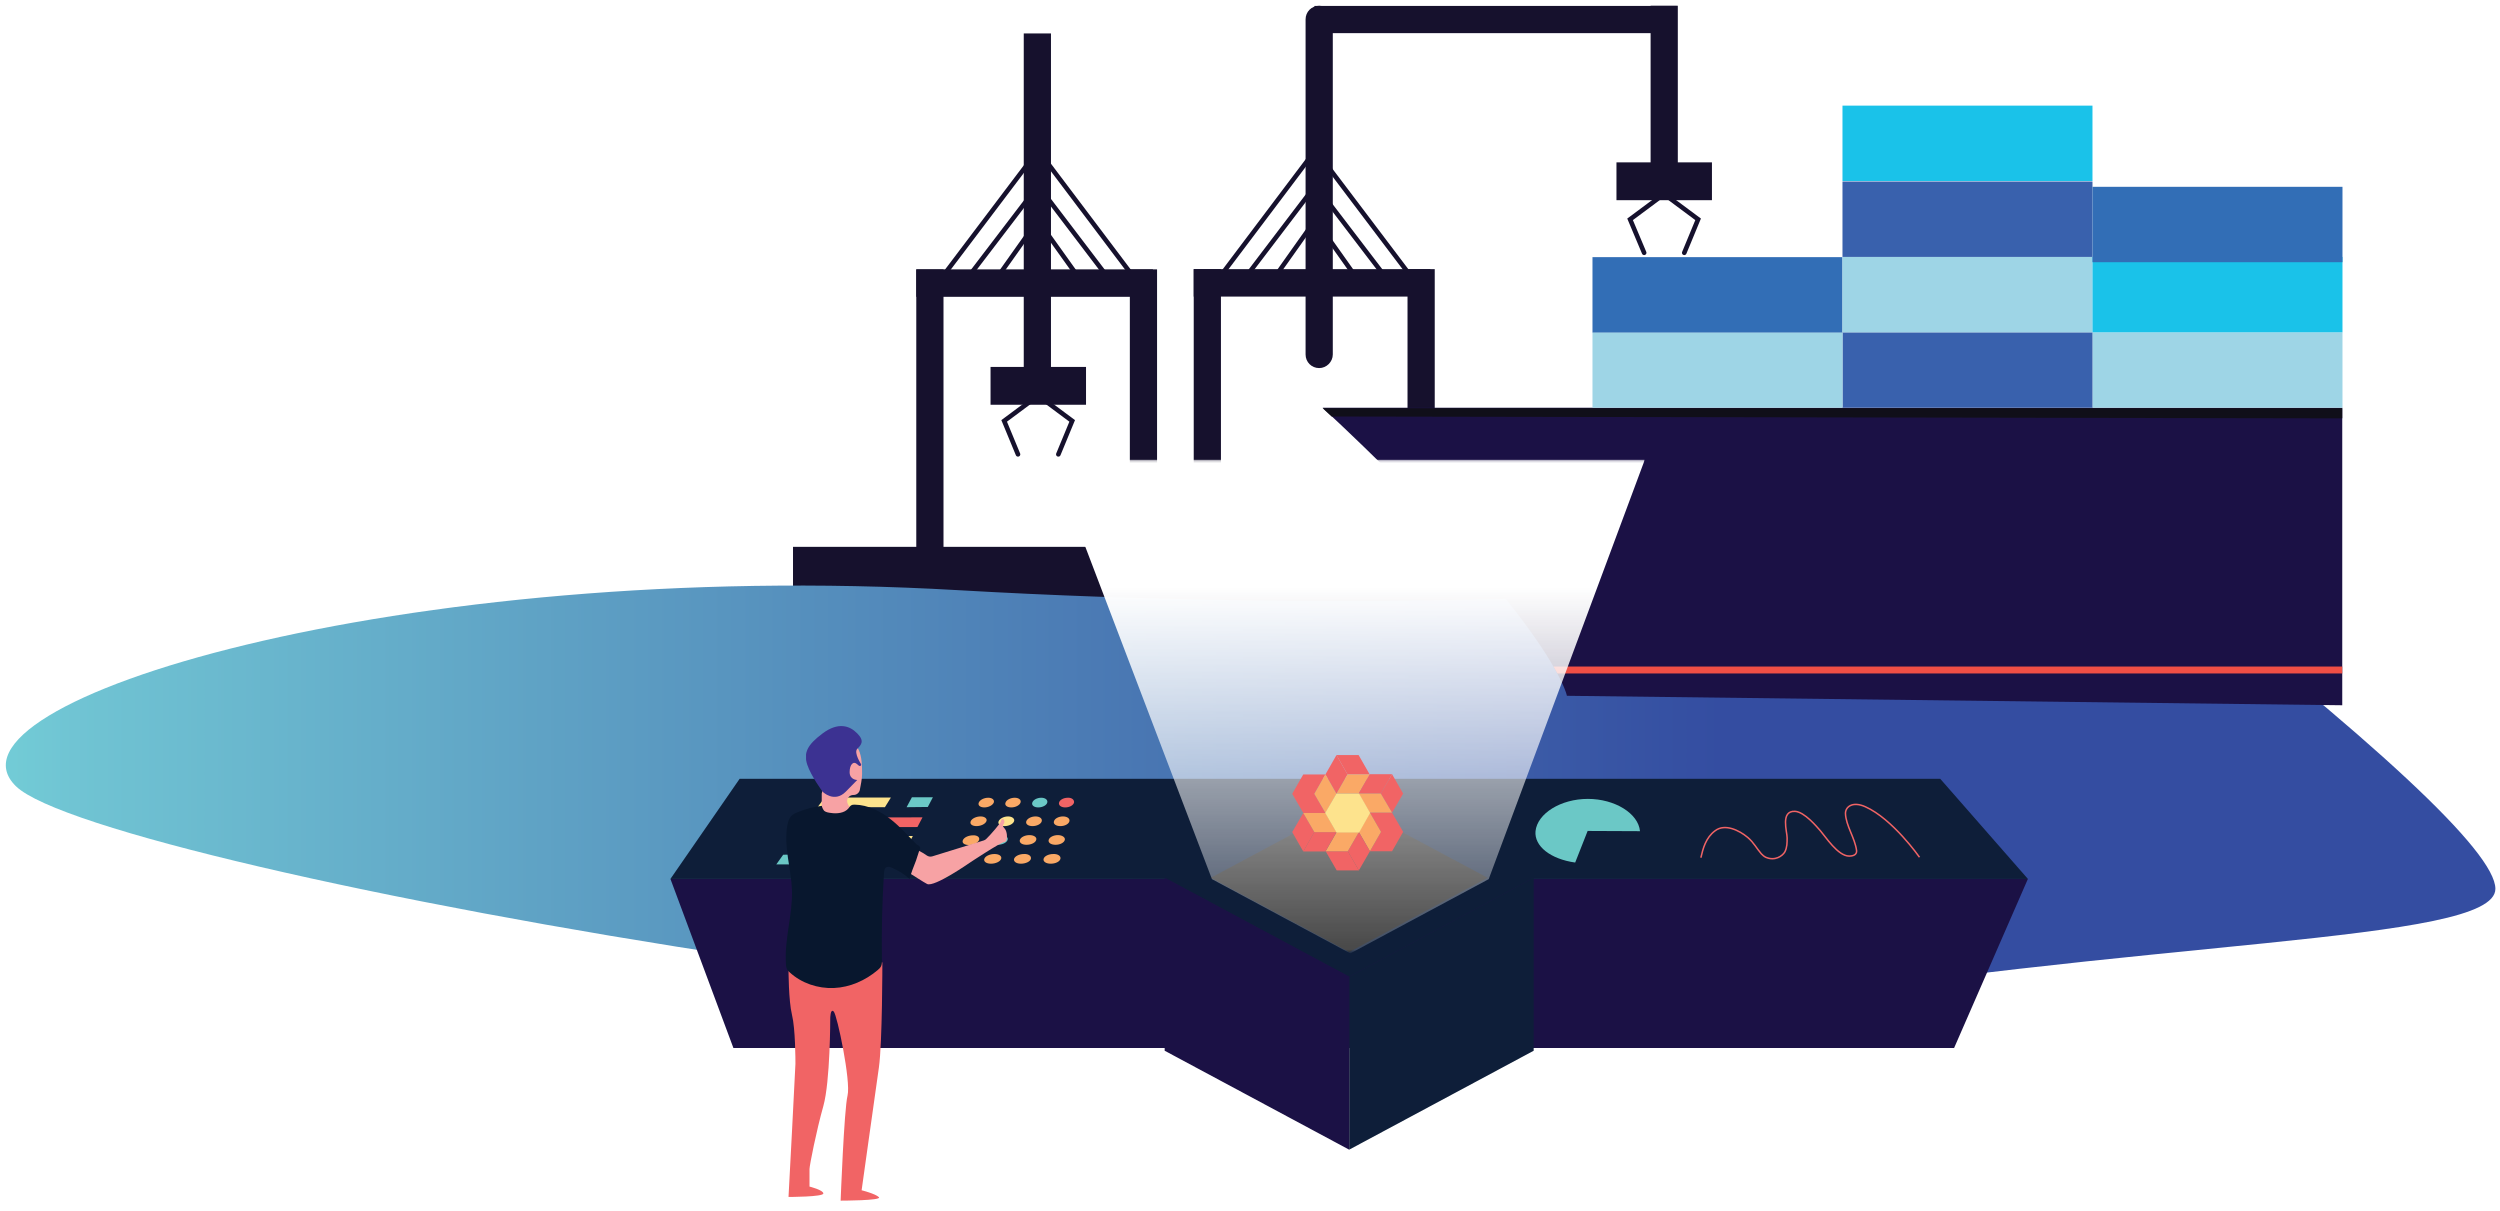 <svg id="Layer_1" xmlns="http://www.w3.org/2000/svg" xmlns:xlink="http://www.w3.org/1999/xlink" viewBox="0 0 1084 525" enable-background="new 0 0 1084 525"><style>.st0{fill:#16112d}.st1{fill:none;stroke:#16112d;stroke-width:2;stroke-miterlimit:10}.st2{fill-rule:evenodd;clip-rule:evenodd;fill:url(#SVGID_1_)}.st3{fill:#1b1145}.st4{fill:#0e1e39}.st5{fill:#f16465}.st6{fill:#6bc8c6}.st7{fill:#fde38d}.st8{fill:#faa966}.st9{fill:none;stroke:#f16465;stroke-width:.657;stroke-miterlimit:10}.st10{clip-path:url(#SVGID_3_)}.st11{clip-path:url(#SVGID_5_);fill:#f16465}.st12{clip-path:url(#SVGID_7_)}.st13{clip-path:url(#SVGID_9_);fill:#f7a2a4}.st14{clip-path:url(#SVGID_11_)}.st15{clip-path:url(#SVGID_13_);fill:#08172e}.st16{clip-path:url(#SVGID_15_)}.st17{clip-path:url(#SVGID_17_);enable-background:new}.st18{clip-path:url(#SVGID_19_)}.st19{clip-path:url(#SVGID_21_)}.st20{clip-path:url(#SVGID_23_);fill:#3c3292}.st21{fill:#100f19}.st22{fill:#f04f45}.st23{fill:#9ed5e6}.st24{fill:#3961ad}.st25{fill:#1ac2e9}.st26{fill:#326eb6}.st27{fill:#1a1a1a}.st28{filter:url(#Adobe_OpacityMaskFilter)}.st29{fill-rule:evenodd;clip-rule:evenodd;fill:url(#SVGID_25_)}.st30{mask:url(#SVGID_24_)}.st30,.st31{fill-rule:evenodd;clip-rule:evenodd;fill:#fff}.st32{fill:none;stroke:#16112d;stroke-width:2;stroke-linecap:round;stroke-miterlimit:10}</style><path class="st0" d="M517.6 116.7h11.8v157.1h-11.8zM610.3 116.7h11.8v157.1h-11.8z"/><path class="st0" d="M517.6 116.7v11.9h102.6v-11.9h-90.7z"/><path class="st0" d="M572 159.6c-3.3 0-5.9-2.6-5.9-5.9V8.4c0-3.3 2.6-5.9 5.9-5.9 3.3 0 5.9 2.6 5.9 5.9v145.3c0 3.2-2.7 5.9-5.9 5.9zM715.7 2.5h11.8v83h-11.8z"/><path transform="rotate(-90 648.465 8.406)" class="st0" d="M642.5-70.1h11.8V87h-11.8z"/><path class="st0" d="M700.9 70.4h41.4v16.4h-41.4z"/><path class="st1" d="M567.5 68.9l-38.3 50.8M567.5 84.2l-27 35.5M567.7 99.1l-14.6 20.6M572.2 67.5l38.4 50.8M572.2 82.8l27.1 35.5M572 97.7l14.6 20.6"/><path transform="rotate(-90 512.38 255.531)" class="st0" d="M494 87h36.8v337H494z"/><path class="st0" d="M397.3 116.8h11.8v157.1h-11.8zM489.9 116.8h11.8v157.1h-11.8z"/><path class="st0" d="M397.3 116.8v11.9h102.6v-11.9h-90.8z"/><linearGradient id="SVGID_1_" gradientUnits="userSpaceOnUse" x1="2.474" y1="343.345" x2="1082" y2="343.345"><stop offset="0" stop-color="#72ccd6"/><stop offset=".027" stop-color="#70c4d3"/><stop offset=".689" stop-color="#344da1"/></linearGradient><path class="st2" d="M928 241.9c-180.6 18.7-351.4 23.3-512.5 14-241.7-14-445.7 48.8-408.6 85s558.4 129 739.8 97.4 335.3-29 335.3-52.9c0-15.9-51.3-63.8-154-143.5z"/><path class="st3" d="M318 454.4l-27.3-73.3h588.6l-32 73.3z"/><path class="st4" d="M320.7 337.7h520.6l38 43.4H290.7z"/><path class="st4" d="M393.4 379.6h-68.2l29.2-38.5 57.9-.2z"/><path class="st5" d="M397.8 358.6l-49.5.1 3-4.2 48.7-.1z"/><path class="st6" d="M389.5 374.8h-52.9l3-4.2 52.1-.1z"/><path class="st7" d="M386.3 345.8h-28.7l-3.1 4.2h29.2z"/><path class="st6" d="M395.4 345.7l-2.3 4.3 9.2-.1 2.2-4.2z"/><path class="st8" d="M355.7 362.5h-10.2l-3.1 4.2h10.4z"/><path class="st7" d="M364.6 362.5l-2.7 4.2h31.7l2.2-4.2z"/><path class="st4" d="M468.6 379.6h-68.1l17.9-38.7 58-.2zM721.6 380.2h-68.2l5.4-38.9 58-.1z"/><g><path class="st4" d="M853.1 379.6H723.3l-6.6-39.1 110.4-.3z"/></g><g><path class="st8" d="M430.9 348c-.5 1.2-2.3 2.1-4.1 2.1-1.8 0-2.9-.9-2.4-2.1.5-1.2 2.3-2.1 4.1-2.1 1.8 0 2.8 1 2.4 2.1zM442.5 348c-.4 1.2-2.2 2.1-4 2.1-1.8 0-3-.9-2.5-2.1.4-1.2 2.2-2.1 4-2.1 1.7 0 2.9.9 2.5 2.1z"/><path class="st6" d="M454.1 348c-.3 1.2-2.1 2.1-3.9 2.1-1.8 0-3-.9-2.6-2.1.4-1.2 2.1-2.1 3.9-2.1 1.7 0 2.9.9 2.6 2.1z"/><path class="st5" d="M465.7 348c-.3 1.2-2 2.1-3.8 2.1-1.8 0-3-.9-2.7-2.1.3-1.2 2-2.1 3.8-2.1 1.7-.1 2.9.9 2.7 2.1z"/><g><path class="st8" d="M427.7 356.1c-.5 1.2-2.4 2.1-4.3 2.1s-3-.9-2.5-2.1c.5-1.2 2.4-2.1 4.3-2.1 1.8 0 3 1 2.5 2.1z"/><path class="st7" d="M439.7 356.1c-.4 1.2-2.3 2.1-4.1 2.1-1.9 0-3.1-.9-2.6-2.1s2.3-2.1 4.1-2.1c1.8 0 3 1 2.6 2.1z"/><path class="st8" d="M451.7 356.1c-.3 1.2-2.1 2.1-4 2.1s-3.1-.9-2.7-2.1 2.2-2.1 4-2.1c1.8 0 3 .9 2.7 2.1zM463.7 356.1c-.3 1.2-2 2.1-3.9 2.1s-3.2-.9-2.8-2.1c.3-1.2 2.1-2.1 3.9-2.1s3.1.9 2.8 2.1z"/></g><g><path class="st8" d="M424.5 364.3c-.5 1.2-2.4 2.1-4.4 2.1-2 0-3.1-.9-2.6-2.1.5-1.2 2.4-2.1 4.4-2.1 1.9-.1 3.1.9 2.6 2.1z"/><path class="st6" d="M436.9 364.2c-.4 1.2-2.3 2.1-4.3 2.1s-3.2-.9-2.8-2.1c.4-1.2 2.3-2.1 4.3-2.1s3.2 1 2.8 2.1z"/><path class="st8" d="M449.3 364.2c-.3 1.2-2.2 2.1-4.2 2.1s-3.2-.9-2.9-2.1c.4-1.2 2.2-2.1 4.2-2.1s3.3 1 2.9 2.1zM461.7 364.2c-.3 1.2-2.1 2.1-4 2.1-2 0-3.3-.9-3-2.1.3-1.2 2.1-2.1 4-2.1s3.3 1 3 2.1z"/></g><g><path class="st8" d="M421.3 372.4c-.5 1.2-2.5 2.1-4.5 2.1s-3.3-.9-2.8-2.1c.5-1.2 2.5-2.1 4.5-2.1s3.3.9 2.8 2.1zM434.1 372.4c-.4 1.2-2.4 2.1-4.4 2.1s-3.3-.9-2.9-2.1 2.4-2.1 4.4-2.1 3.3.9 2.9 2.1zM447 372.4c-.3 1.2-2.3 2.1-4.3 2.1s-3.3-.9-3-2.1c.4-1.2 2.3-2.1 4.3-2.1 2-.1 3.3.9 3 2.1zM459.8 372.4c-.3 1.2-2.1 2.1-4.2 2.1-2 0-3.4-.9-3.1-2.1s2.2-2.1 4.2-2.1c2-.1 3.4.9 3.1 2.1z"/></g></g><path class="st6" d="M688.4 360.3L683 374c-10.7-1.5-17.8-7.1-17.2-13.6.8-7.7 11-14 22.7-14s21.9 6.3 22.6 14l-22.7-.1z"/><path class="st9" d="M737.5 371.9c.9-3.9 2.1-8.7 6.2-11.7 4.2-3.2 10.4-.2 14.1 2.9 2.7 2.3 3.8 4.7 5.9 7.1.5.5 1.1 1.1 1.9 1.5 4.1 1.8 7.3-.6 8.3-2.3 1-1.9 1-4 1-6.1 0-2.7-3-11.8 3.4-11.5 4.1.2 9.5 6.7 11 8.4 2.2 2.5 7.6 11 12.5 11 2.5 0 3.4-1.1 3.2-2.5-.7-5.3-4.6-10.7-4.8-15.9-.1-2.9 3-5.5 8.6-3 11.9 5.3 23.5 21.9 23.5 21.9"/><g><defs><path id="SVGID_2_" d="M373.6 516.1s6 1.5 7.5 3-16.6 1.5-16.6 1.5 1.5-39.5 3-45.6c1.5-6.1-4.5-34.9-6-36.4s-1.5 3-1.5 3 0 27.3-3 38c-3 10.6-6 25.8-6 27.3v7.6s6 1.5 6 3-15.1 1.5-15.1 1.5 3-56.2 3-57.7 0-15.2-1.5-21.3c-1.5-6.1-1.5-19.7-1.5-19.7v-3h40.7s0 34.9-1.5 45.5c-1.5 10.6-4.5 31.9-4.5 31.9l-3 21.4z"/></defs><clipPath id="SVGID_3_"><use xlink:href="#SVGID_2_" overflow="visible"/></clipPath><g class="st10"><defs><path id="SVGID_4_" d="M-349.8-675.2h874.6v3006.9h-874.6z"/></defs><clipPath id="SVGID_5_"><use xlink:href="#SVGID_4_" overflow="visible"/></clipPath><path class="st11" d="M338.9 414.4h46.8v109.3h-46.8z"/></g><defs><path id="SVGID_6_" d="M434 356.1c0-.8 1.3-1.7 1.5 0 .2 1.5-1.5 1.5 0 3s1.5 6 0 6-15.2 9.1-15.2 9.1-15.2 10.6-18.3 9.1c-3-1.5-18.3-12.1-21.3-12.1s-24.4-9.1-24.4-13.6v-13.2c0-.3 0-.5.1-.7.3-1.1 1.2-4.7-.1-7.2-1.5-3-2.3-12.8 3.8-14.4 6.1-1.5 10.7 0 12.2 3s1.5 7.6 1.5 10.6c0 1.9-.6 4.9-1 6.9-.3 1.2-1.4 2.1-2.7 2.1h-.1c-1.7 0-3.1 1.6-2.6 3.3.1.4.3.8.5 1.2 1.5 3 27.4 18.1 30.4 19.6 1.6.8 2.8 1.6 3.5 2.1.7.5 1.6.7 2.5.4l22.3-6.9c.4-.1.8-.4 1.1-.7 1.6-1.5 6.3-6.9 6.3-7.6"/></defs><clipPath id="SVGID_7_"><use xlink:href="#SVGID_6_" overflow="visible"/></clipPath><g class="st12"><defs><path id="SVGID_8_" d="M-349.8-675.2h874.6v3006.9h-874.6z"/></defs><clipPath id="SVGID_9_"><use xlink:href="#SVGID_8_" overflow="visible"/></clipPath><path class="st13" d="M352.3 318.4h87.5v68h-87.5z"/></g><g><defs><path id="SVGID_10_" d="M399 367.5c.1.5-.3 1.2-.5 1.6-.4 1.3-.9 2.7-1.3 4-.3.8-3.1 7.7-2.7 8.1-2.3-2.1-5-3.8-7.9-5-.7-.3-1.5-.5-2.2-.2-.9.4-1 1.6-1.1 2.5-.8 12.6-1.1 25.3-.9 37.9 0 .9 0 1.8-.4 2.6-.3.6-.8 1.1-1.4 1.6-5.3 4.5-12 7.5-19 7.8-7 .3-14.1-2.1-19.2-6.8-.5-.4-1-.9-1.2-1.5-.3-.6-.4-1.3-.4-2-.8-10.7 2.9-21.3 2.6-32-.3-9.5-3.7-18.9-2-28.3.3-1.4.7-2.9 1.6-3.9.8-.8 1.8-1.3 2.8-1.7 3.4-1.4 7-2.4 10.7-2.8-.5.1.7 2.1.9 2.2.7.6 2 .8 2.9.9 2.5.4 5.9.1 7.6-2 .4-.5.7-1 1.2-1.3.5-.3 1-.3 1.5-.3 5.8.1 11.3 2.9 15.8 6.5 4 3.2 7.5 7.1 11.1 10.8.5.2 1.4.8 1.5 1.3 0-.1 0-.1 0 0"/></defs><clipPath id="SVGID_11_"><use xlink:href="#SVGID_10_" overflow="visible"/></clipPath><g class="st14"><defs><path id="SVGID_12_" d="M-349.8-675.2h874.6v3006.9h-874.6z"/></defs><clipPath id="SVGID_13_"><use xlink:href="#SVGID_12_" overflow="visible"/></clipPath><path class="st15" d="M337.7 345.8h64.4v85.6h-64.4z"/></g></g><g><defs><path id="SVGID_14_" d="M349.5 314.8h24.2v30.7h-24.2z"/></defs><clipPath id="SVGID_15_"><use xlink:href="#SVGID_14_" overflow="visible"/></clipPath><g class="st16"><defs><path id="SVGID_16_" d="M-349.8-675.2h874.6v3006.9h-874.6z"/></defs><clipPath id="SVGID_17_"><use xlink:href="#SVGID_16_" overflow="visible"/></clipPath><g class="st17"><defs><path id="SVGID_18_" d="M348 312.4h27.3v36.4H348z"/></defs><clipPath id="SVGID_19_"><use xlink:href="#SVGID_18_" overflow="visible"/></clipPath><g class="st18"><defs><path id="SVGID_20_" d="M371.7 338.2s-3.3 0-3.3-3.4 1.7-5 3.3-3.4c1.7 1.7 1.7 0 1.7 0s-3.3-5-1.7-6.7c1.7-1.7 3.3-3.4 0-6.7-3.3-3.4-8.3-5-15 0-6.7 5-8.3 8.4-6.7 13.5 1.7 5.1 6.7 11.8 6.7 11.8s5 5 10 0l5-5.1z"/></defs><clipPath id="SVGID_21_"><use xlink:href="#SVGID_20_" overflow="visible"/></clipPath><g class="st19"><defs><path id="SVGID_22_" d="M349.2 314.8h24.9v31h-24.9z"/></defs><clipPath id="SVGID_23_"><use xlink:href="#SVGID_22_" overflow="visible"/></clipPath><path class="st20" d="M346.4 311.8h30.3v36.7h-30.3z"/></g></g></g></g></g></g><g><path class="st3" d="M573.5 176.8h442.1v129l-336.2-4.1c.1 0-6.4-32.2-105.9-124.9z"/><path class="st21" d="M573.5 177h442.1v4.4l-438.2-.8-3.9-3.6z"/><path class="st22" d="M1015.6 292H675.3l-1.7-3h342z"/><path class="st23" d="M907.3 144.1h108.4v32.7H907.3z"/><path class="st24" d="M798.9 144.1h108.4v32.7H798.9z"/><path class="st23" d="M690.5 144.1h108.4v32.7H690.5z"/><path class="st25" d="M798.9 45.8h108.4v32.7H798.9z"/><path class="st26" d="M690.5 111.5h108.4v32.7H690.5z"/><path class="st23" d="M798.9 111.4h108.4v32.7H798.9z"/><path class="st25" d="M907.3 111.4h108.4v32.7H907.3z"/><path class="st24" d="M798.9 78.7h108.4v32.7H798.9z"/><path class="st26" d="M907.3 81h108.4v32.7H907.3z"/></g><g><path class="st4" d="M665 380.6l-80-42.9-80 42.9 80 42.9z"/><path class="st27" d="M525 380.6l60-32.1 60 32.1-60 32.2z"/><path class="st4" d="M665 380.6v75l-80 42.9v-75z"/><path class="st3" d="M505 380.6v75l80 42.9v-75z"/></g><defs><filter id="Adobe_OpacityMaskFilter" filterUnits="userSpaceOnUse" x="456.2" y="199.3" width="257.1" height="214"><feColorMatrix values="1 0 0 0 0 0 1 0 0 0 0 0 1 0 0 0 0 0 1 0"/></filter></defs><mask maskUnits="userSpaceOnUse" x="456.2" y="199.3" width="257.1" height="214" id="SVGID_24_"><g class="st28"><linearGradient id="SVGID_25_" gradientUnits="userSpaceOnUse" x1="585.748" y1="199.5" x2="585.748" y2="412.758"><stop offset=".26" stop-color="#010101"/><stop offset="1" stop-color="#fff" stop-opacity=".2"/></linearGradient><path class="st29" d="M431 199.5h309.5v213.3H431z"/></g></mask><path class="st30" d="M525.5 381.2l60 32.2 60-32.2 67.7-181.9h-257z"/><g><path class="st5" d="M584.3 335.8l-4.8-8.4h9.6l4.8 8.4z"/><path class="st5" d="M584.3 335.8l-4.8 8.3-4.8-8.3 4.8-8.4 4.8 8.4z"/><path class="st8" d="M579.5 344.1l4.8-8.3h9.6l-4.8 8.3z"/><path class="st5" d="M598.7 344.1l4.9-8.4 4.8 8.4-4.8 8.3z"/><path class="st5" d="M598.7 344.1h-9.6l4.8-8.4h9.7l-4.9 8.4z"/><path class="st8" d="M589.1 344.1h9.6l4.9 8.3h-9.7z"/><path class="st5" d="M598.8 360.7h9.6l-4.8 8.4H594zM598.8 360.7l-4.8-8.3h9.6l4.8 8.3h-9.6z"/><path class="st8" d="M594 352.4l4.8 8.3-4.8 8.4-4.8-8.4z"/><g><path class="st5" d="M584.4 369.1l4.8 8.3h-9.6l-4.8-8.3z"/><path class="st5" d="M584.4 369.1l4.8-8.3 4.8 8.3-4.8 8.3-4.8-8.3z"/><path class="st8" d="M589.2 360.8l-4.8 8.3h-9.6l4.8-8.3z"/></g><g><path class="st5" d="M569.9 360.8l-4.8 8.4-4.8-8.4 4.8-8.3z"/><path class="st5" d="M569.9 360.8h9.6l-4.8 8.4h-9.6l4.8-8.4z"/><path class="st8" d="M579.5 360.8h-9.6l-4.8-8.3h9.6z"/></g><g><path class="st5" d="M569.9 344.2h-9.6l4.8-8.4h9.6zM569.9 344.2l4.8 8.3h-9.6l-4.8-8.3h9.6z"/><path class="st8" d="M574.7 352.5l-4.8-8.3 4.8-8.4 4.8 8.4z"/></g><path class="st7" d="M589.3 344.1h-9.8l-4.9 8.4 4.9 8.5h9.8l4.8-8.5z"/></g><g><path class="st0" d="M443.9 14.5h11.8v157.1h-11.8z"/><path class="st0" d="M429.5 159.1h41.4v16.4h-41.4z"/><path class="st1" d="M447.2 69l-38.4 50.8M447.2 84.3l-27.1 35.5M447.4 99.2l-14.6 20.6"/><g><path class="st1" d="M451.9 67.6l38.3 50.8M451.9 82.9l27 35.5M451.6 97.8l14.7 20.6"/></g></g><g><path class="st32" d="M447.5 173.5l-12.1 9 6 14.5M452.8 173.5l12.1 9-6 14.5"/></g><g><path class="st32" d="M718.9 86.1l-12.1 9 6.1 14.5M724.2 86.1l12.1 9-6 14.5"/></g></svg>